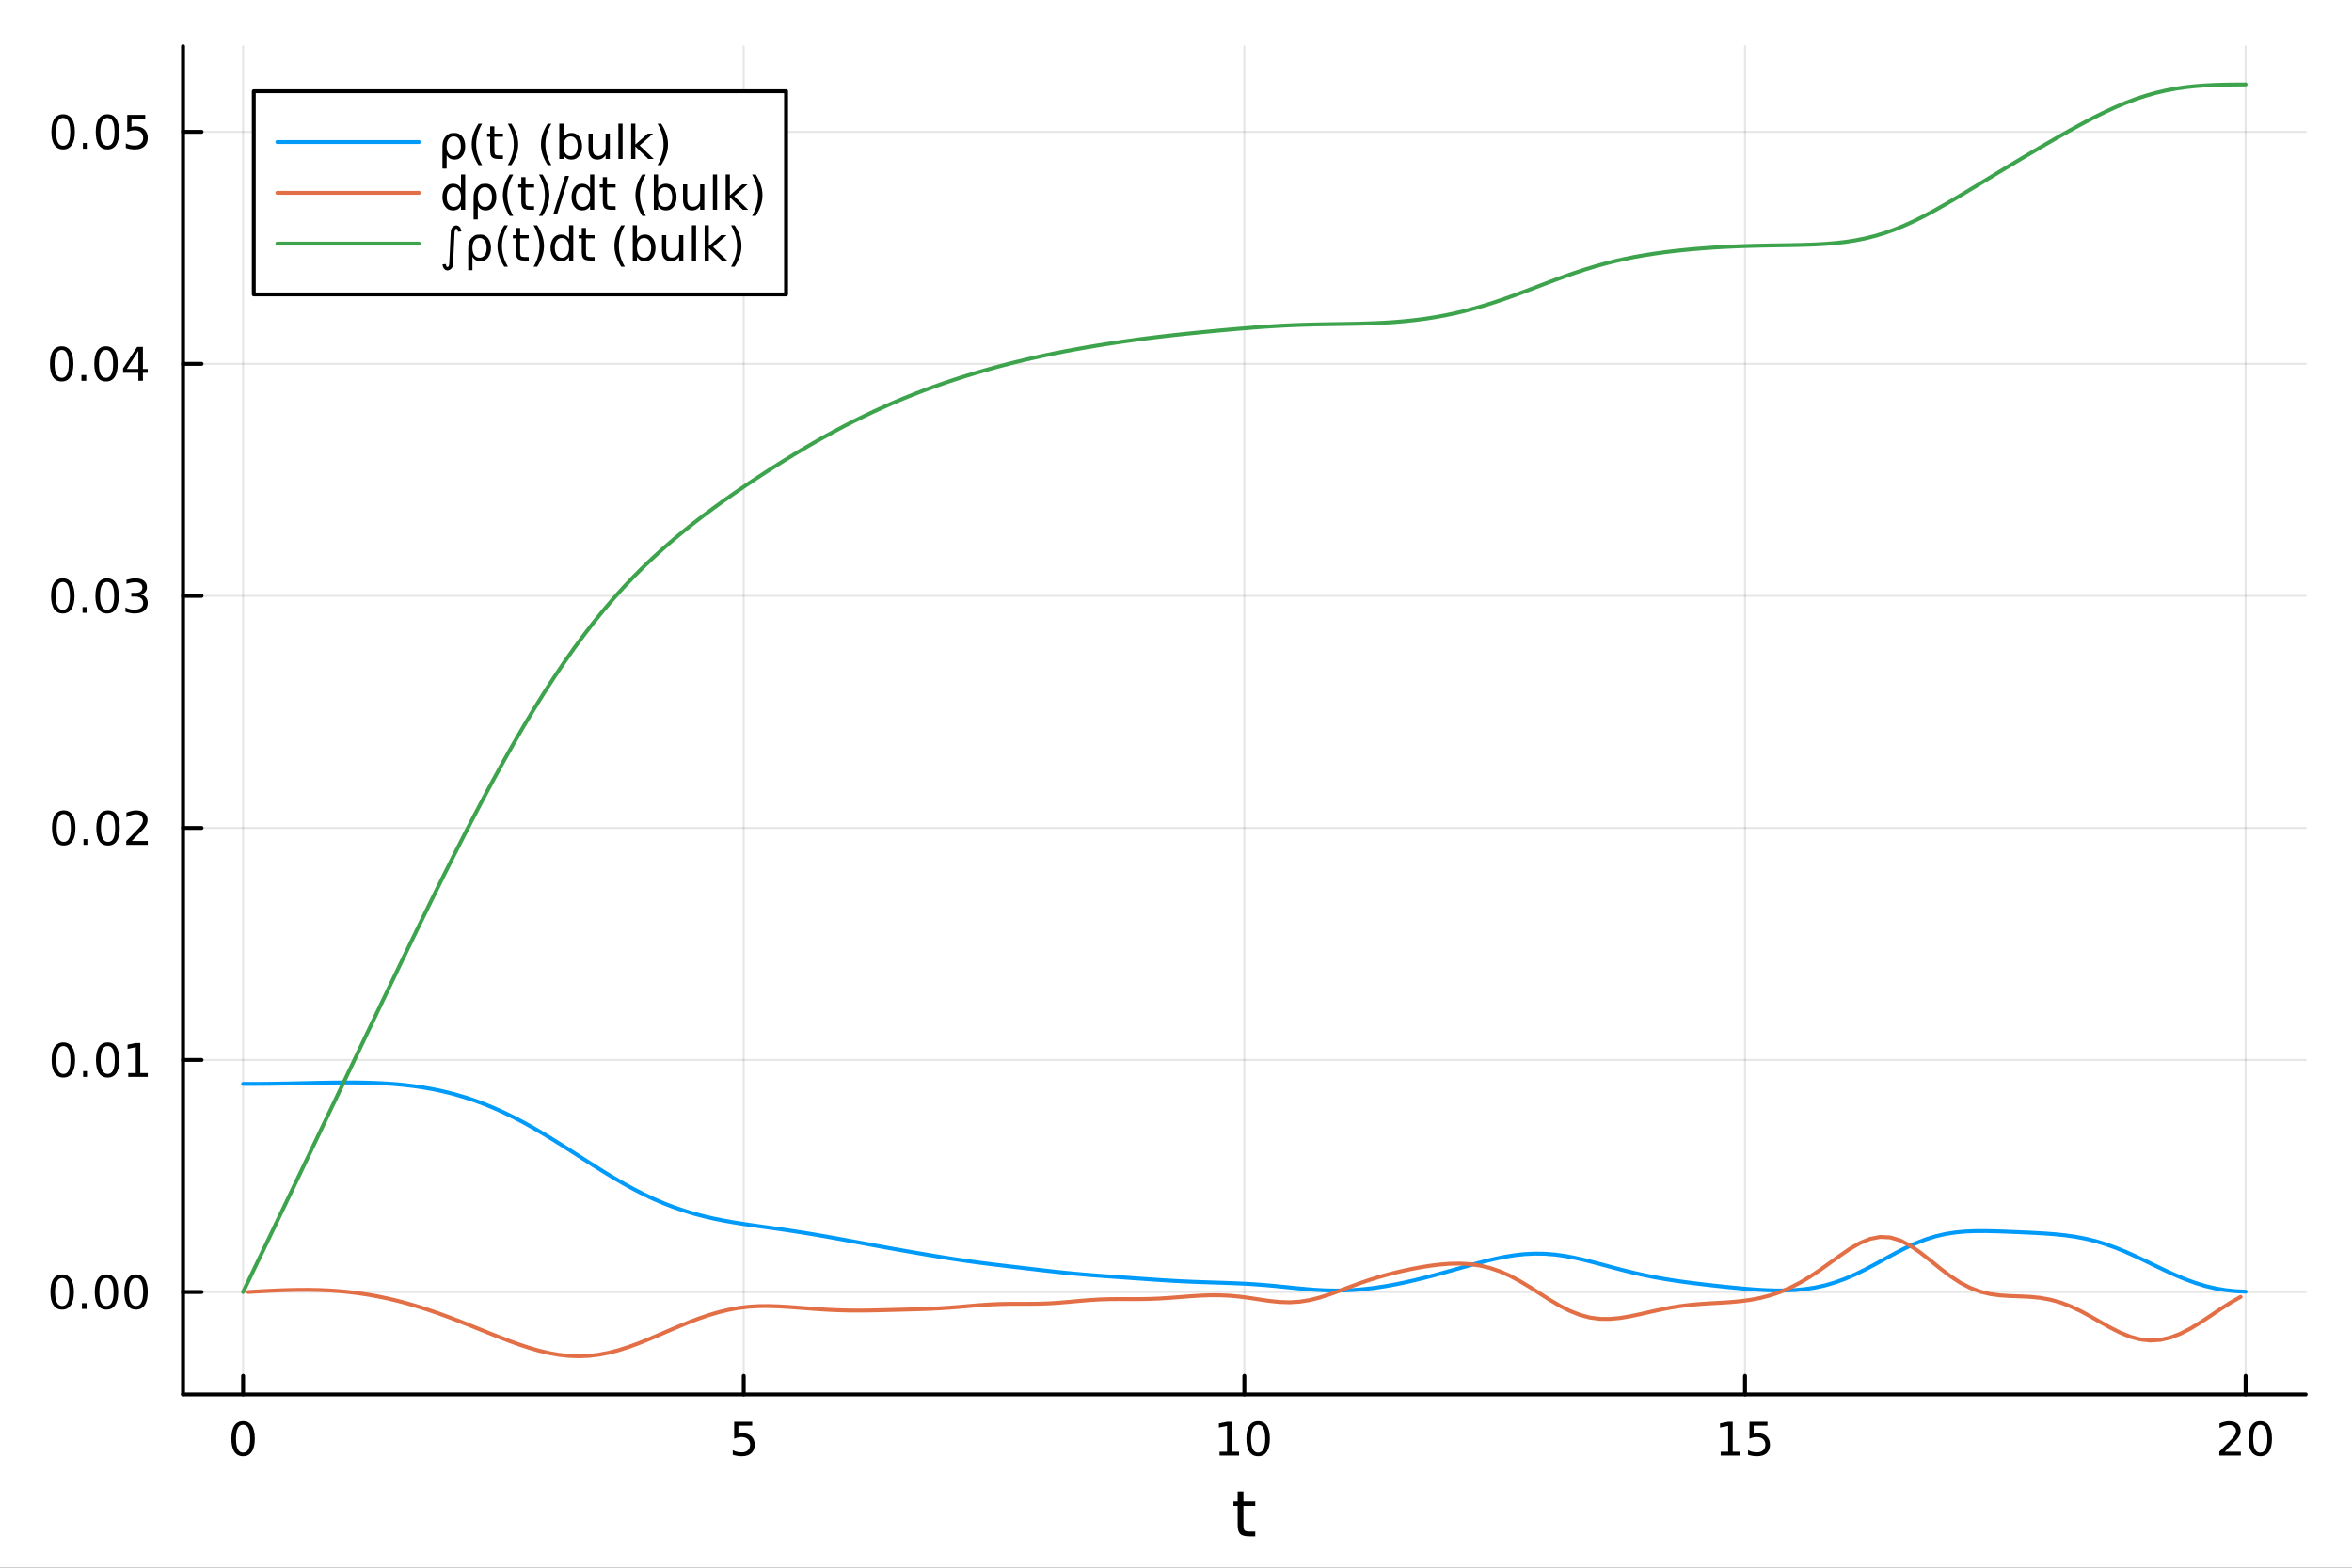 <?xml version="1.0" encoding="utf-8"?>
<svg xmlns="http://www.w3.org/2000/svg" xmlns:xlink="http://www.w3.org/1999/xlink" width="600" height="400" viewBox="0 0 2400 1600">
<rect x="0" y="0" width="2400" height="1600" fill="#333333" stroke="none"/>
<defs>
  <clipPath id="clip930">
    <rect x="0" y="0" width="2400" height="1600"/>
  </clipPath>
</defs>
<path clip-path="url(#clip930)" d="M0 1600 L2400 1600 L2400 0 L0 0  Z" fill="#ffffff" fill-rule="evenodd" fill-opacity="1"/>
<defs>
  <clipPath id="clip931">
    <rect x="480" y="0" width="1681" height="1600"/>
  </clipPath>
</defs>
<path clip-path="url(#clip930)" d="M186.76 1423.18 L2352.76 1423.18 L2352.76 47.244 L186.76 47.244  Z" fill="#ffffff" fill-rule="evenodd" fill-opacity="1"/>
<defs>
  <clipPath id="clip932">
    <rect x="186" y="47" width="2167" height="1377"/>
  </clipPath>
</defs>
<polyline clip-path="url(#clip932)" style="stroke:#000000; stroke-linecap:round; stroke-linejoin:round; stroke-width:2; stroke-opacity:0.1; fill:none" points="248.062,1423.18 248.062,47.244 "/>
<polyline clip-path="url(#clip932)" style="stroke:#000000; stroke-linecap:round; stroke-linejoin:round; stroke-width:2; stroke-opacity:0.1; fill:none" points="758.91,1423.18 758.91,47.244 "/>
<polyline clip-path="url(#clip932)" style="stroke:#000000; stroke-linecap:round; stroke-linejoin:round; stroke-width:2; stroke-opacity:0.1; fill:none" points="1269.76,1423.18 1269.76,47.244 "/>
<polyline clip-path="url(#clip932)" style="stroke:#000000; stroke-linecap:round; stroke-linejoin:round; stroke-width:2; stroke-opacity:0.1; fill:none" points="1780.61,1423.18 1780.61,47.244 "/>
<polyline clip-path="url(#clip932)" style="stroke:#000000; stroke-linecap:round; stroke-linejoin:round; stroke-width:2; stroke-opacity:0.1; fill:none" points="2291.45,1423.18 2291.45,47.244 "/>
<polyline clip-path="url(#clip932)" style="stroke:#000000; stroke-linecap:round; stroke-linejoin:round; stroke-width:2; stroke-opacity:0.1; fill:none" points="186.76,1318.62 2352.76,1318.62 "/>
<polyline clip-path="url(#clip932)" style="stroke:#000000; stroke-linecap:round; stroke-linejoin:round; stroke-width:2; stroke-opacity:0.1; fill:none" points="186.76,1081.8 2352.76,1081.8 "/>
<polyline clip-path="url(#clip932)" style="stroke:#000000; stroke-linecap:round; stroke-linejoin:round; stroke-width:2; stroke-opacity:0.1; fill:none" points="186.76,844.986 2352.76,844.986 "/>
<polyline clip-path="url(#clip932)" style="stroke:#000000; stroke-linecap:round; stroke-linejoin:round; stroke-width:2; stroke-opacity:0.1; fill:none" points="186.76,608.171 2352.76,608.171 "/>
<polyline clip-path="url(#clip932)" style="stroke:#000000; stroke-linecap:round; stroke-linejoin:round; stroke-width:2; stroke-opacity:0.1; fill:none" points="186.76,371.356 2352.76,371.356 "/>
<polyline clip-path="url(#clip932)" style="stroke:#000000; stroke-linecap:round; stroke-linejoin:round; stroke-width:2; stroke-opacity:0.1; fill:none" points="186.76,134.541 2352.76,134.541 "/>
<polyline clip-path="url(#clip930)" style="stroke:#000000; stroke-linecap:round; stroke-linejoin:round; stroke-width:4; stroke-opacity:1; fill:none" points="186.76,1423.18 2352.76,1423.18 "/>
<polyline clip-path="url(#clip930)" style="stroke:#000000; stroke-linecap:round; stroke-linejoin:round; stroke-width:4; stroke-opacity:1; fill:none" points="248.062,1423.18 248.062,1404.28 "/>
<polyline clip-path="url(#clip930)" style="stroke:#000000; stroke-linecap:round; stroke-linejoin:round; stroke-width:4; stroke-opacity:1; fill:none" points="758.91,1423.18 758.91,1404.28 "/>
<polyline clip-path="url(#clip930)" style="stroke:#000000; stroke-linecap:round; stroke-linejoin:round; stroke-width:4; stroke-opacity:1; fill:none" points="1269.76,1423.18 1269.76,1404.28 "/>
<polyline clip-path="url(#clip930)" style="stroke:#000000; stroke-linecap:round; stroke-linejoin:round; stroke-width:4; stroke-opacity:1; fill:none" points="1780.61,1423.18 1780.61,1404.28 "/>
<polyline clip-path="url(#clip930)" style="stroke:#000000; stroke-linecap:round; stroke-linejoin:round; stroke-width:4; stroke-opacity:1; fill:none" points="2291.45,1423.18 2291.45,1404.28 "/>
<path clip-path="url(#clip930)" d="M248.062 1454.1 Q244.451 1454.1 242.622 1457.66 Q240.817 1461.2 240.817 1468.33 Q240.817 1475.44 242.622 1479.01 Q244.451 1482.55 248.062 1482.55 Q251.696 1482.55 253.502 1479.01 Q255.33 1475.44 255.33 1468.33 Q255.33 1461.2 253.502 1457.66 Q251.696 1454.1 248.062 1454.1 M248.062 1450.39 Q253.872 1450.39 256.928 1455 Q260.006 1459.58 260.006 1468.33 Q260.006 1477.06 256.928 1481.67 Q253.872 1486.25 248.062 1486.25 Q242.252 1486.25 239.173 1481.67 Q236.117 1477.06 236.117 1468.33 Q236.117 1459.58 239.173 1455 Q242.252 1450.39 248.062 1450.39 Z" fill="#000000" fill-rule="nonzero" fill-opacity="1" /><path clip-path="url(#clip930)" d="M749.188 1451.02 L767.544 1451.02 L767.544 1454.96 L753.47 1454.96 L753.47 1463.43 Q754.489 1463.08 755.507 1462.92 Q756.526 1462.73 757.544 1462.73 Q763.331 1462.73 766.711 1465.9 Q770.09 1469.08 770.09 1474.49 Q770.09 1480.07 766.618 1483.17 Q763.146 1486.25 756.827 1486.25 Q754.651 1486.25 752.382 1485.88 Q750.137 1485.51 747.729 1484.77 L747.729 1480.07 Q749.813 1481.2 752.035 1481.76 Q754.257 1482.32 756.734 1482.32 Q760.739 1482.32 763.077 1480.21 Q765.415 1478.1 765.415 1474.49 Q765.415 1470.88 763.077 1468.77 Q760.739 1466.67 756.734 1466.67 Q754.859 1466.67 752.984 1467.08 Q751.132 1467.5 749.188 1468.38 L749.188 1451.02 Z" fill="#000000" fill-rule="nonzero" fill-opacity="1" /><path clip-path="url(#clip930)" d="M1244.45 1481.64 L1252.08 1481.64 L1252.08 1455.28 L1243.77 1456.95 L1243.77 1452.69 L1252.04 1451.02 L1256.71 1451.02 L1256.71 1481.64 L1264.35 1481.64 L1264.35 1485.58 L1244.45 1485.58 L1244.45 1481.64 Z" fill="#000000" fill-rule="nonzero" fill-opacity="1" /><path clip-path="url(#clip930)" d="M1283.8 1454.1 Q1280.19 1454.1 1278.36 1457.66 Q1276.55 1461.2 1276.55 1468.33 Q1276.55 1475.44 1278.36 1479.01 Q1280.19 1482.55 1283.8 1482.55 Q1287.43 1482.55 1289.24 1479.01 Q1291.07 1475.44 1291.07 1468.33 Q1291.07 1461.2 1289.24 1457.66 Q1287.43 1454.1 1283.8 1454.1 M1283.8 1450.39 Q1289.61 1450.39 1292.66 1455 Q1295.74 1459.58 1295.74 1468.33 Q1295.74 1477.06 1292.66 1481.67 Q1289.61 1486.25 1283.8 1486.25 Q1277.99 1486.25 1274.91 1481.67 Q1271.85 1477.06 1271.85 1468.33 Q1271.85 1459.58 1274.91 1455 Q1277.99 1450.39 1283.8 1450.39 Z" fill="#000000" fill-rule="nonzero" fill-opacity="1" /><path clip-path="url(#clip930)" d="M1755.79 1481.64 L1763.43 1481.64 L1763.43 1455.28 L1755.12 1456.95 L1755.12 1452.69 L1763.38 1451.02 L1768.06 1451.02 L1768.06 1481.64 L1775.7 1481.64 L1775.7 1485.58 L1755.79 1485.58 L1755.79 1481.64 Z" fill="#000000" fill-rule="nonzero" fill-opacity="1" /><path clip-path="url(#clip930)" d="M1785.19 1451.02 L1803.55 1451.02 L1803.55 1454.96 L1789.47 1454.96 L1789.47 1463.43 Q1790.49 1463.08 1791.51 1462.92 Q1792.53 1462.73 1793.55 1462.73 Q1799.33 1462.73 1802.71 1465.9 Q1806.09 1469.08 1806.09 1474.49 Q1806.09 1480.07 1802.62 1483.17 Q1799.15 1486.25 1792.83 1486.25 Q1790.65 1486.25 1788.38 1485.88 Q1786.14 1485.51 1783.73 1484.77 L1783.73 1480.07 Q1785.81 1481.2 1788.04 1481.76 Q1790.26 1482.32 1792.74 1482.32 Q1796.74 1482.32 1799.08 1480.21 Q1801.42 1478.1 1801.42 1474.49 Q1801.42 1470.88 1799.08 1468.77 Q1796.74 1466.67 1792.74 1466.67 Q1790.86 1466.67 1788.99 1467.08 Q1787.13 1467.5 1785.19 1468.38 L1785.19 1451.02 Z" fill="#000000" fill-rule="nonzero" fill-opacity="1" /><path clip-path="url(#clip930)" d="M2270.23 1481.64 L2286.55 1481.64 L2286.55 1485.58 L2264.6 1485.58 L2264.6 1481.64 Q2267.26 1478.89 2271.85 1474.26 Q2276.45 1469.61 2277.63 1468.27 Q2279.88 1465.74 2280.76 1464.01 Q2281.66 1462.25 2281.66 1460.56 Q2281.66 1457.8 2279.72 1456.07 Q2277.8 1454.33 2274.69 1454.33 Q2272.5 1454.33 2270.04 1455.09 Q2267.61 1455.86 2264.83 1457.41 L2264.83 1452.69 Q2267.66 1451.55 2270.11 1450.97 Q2272.57 1450.39 2274.6 1450.39 Q2279.97 1450.39 2283.17 1453.08 Q2286.36 1455.77 2286.36 1460.26 Q2286.36 1462.39 2285.55 1464.31 Q2284.76 1466.2 2282.66 1468.8 Q2282.08 1469.47 2278.98 1472.69 Q2275.88 1475.88 2270.23 1481.64 Z" fill="#000000" fill-rule="nonzero" fill-opacity="1" /><path clip-path="url(#clip930)" d="M2306.36 1454.1 Q2302.75 1454.1 2300.92 1457.66 Q2299.12 1461.2 2299.12 1468.33 Q2299.12 1475.44 2300.92 1479.01 Q2302.75 1482.55 2306.36 1482.55 Q2310 1482.55 2311.8 1479.01 Q2313.63 1475.44 2313.63 1468.33 Q2313.63 1461.2 2311.8 1457.66 Q2310 1454.1 2306.36 1454.1 M2306.36 1450.39 Q2312.17 1450.39 2315.23 1455 Q2318.31 1459.58 2318.31 1468.33 Q2318.31 1477.06 2315.23 1481.67 Q2312.17 1486.25 2306.36 1486.25 Q2300.55 1486.25 2297.47 1481.67 Q2294.42 1477.06 2294.42 1468.33 Q2294.42 1459.58 2297.47 1455 Q2300.55 1450.39 2306.36 1450.39 Z" fill="#000000" fill-rule="nonzero" fill-opacity="1" /><path clip-path="url(#clip930)" d="M1268.82 1522.27 L1268.82 1532.4 L1280.88 1532.4 L1280.88 1536.95 L1268.82 1536.95 L1268.82 1556.3 Q1268.82 1560.66 1270 1561.9 Q1271.21 1563.14 1274.87 1563.14 L1280.88 1563.14 L1280.88 1568.04 L1274.87 1568.04 Q1268.09 1568.04 1265.51 1565.53 Q1262.93 1562.98 1262.93 1556.3 L1262.93 1536.95 L1258.63 1536.95 L1258.63 1532.4 L1262.93 1532.4 L1262.93 1522.27 L1268.82 1522.27 Z" fill="#000000" fill-rule="nonzero" fill-opacity="1" /><polyline clip-path="url(#clip930)" style="stroke:#000000; stroke-linecap:round; stroke-linejoin:round; stroke-width:4; stroke-opacity:1; fill:none" points="186.76,1423.18 186.76,47.244 "/>
<polyline clip-path="url(#clip930)" style="stroke:#000000; stroke-linecap:round; stroke-linejoin:round; stroke-width:4; stroke-opacity:1; fill:none" points="186.76,1318.62 205.658,1318.62 "/>
<polyline clip-path="url(#clip930)" style="stroke:#000000; stroke-linecap:round; stroke-linejoin:round; stroke-width:4; stroke-opacity:1; fill:none" points="186.76,1081.8 205.658,1081.8 "/>
<polyline clip-path="url(#clip930)" style="stroke:#000000; stroke-linecap:round; stroke-linejoin:round; stroke-width:4; stroke-opacity:1; fill:none" points="186.76,844.986 205.658,844.986 "/>
<polyline clip-path="url(#clip930)" style="stroke:#000000; stroke-linecap:round; stroke-linejoin:round; stroke-width:4; stroke-opacity:1; fill:none" points="186.76,608.171 205.658,608.171 "/>
<polyline clip-path="url(#clip930)" style="stroke:#000000; stroke-linecap:round; stroke-linejoin:round; stroke-width:4; stroke-opacity:1; fill:none" points="186.76,371.356 205.658,371.356 "/>
<polyline clip-path="url(#clip930)" style="stroke:#000000; stroke-linecap:round; stroke-linejoin:round; stroke-width:4; stroke-opacity:1; fill:none" points="186.76,134.541 205.658,134.541 "/>
<path clip-path="url(#clip930)" d="M63.423 1304.41 Q59.812 1304.41 57.983 1307.98 Q56.177 1311.52 56.177 1318.65 Q56.177 1325.76 57.983 1329.32 Q59.812 1332.86 63.423 1332.86 Q67.057 1332.86 68.862 1329.32 Q70.691 1325.76 70.691 1318.65 Q70.691 1311.52 68.862 1307.98 Q67.057 1304.41 63.423 1304.41 M63.423 1300.71 Q69.233 1300.71 72.288 1305.32 Q75.367 1309.9 75.367 1318.65 Q75.367 1327.38 72.288 1331.98 Q69.233 1336.57 63.423 1336.57 Q57.612 1336.57 54.534 1331.98 Q51.478 1327.38 51.478 1318.65 Q51.478 1309.9 54.534 1305.32 Q57.612 1300.71 63.423 1300.71 Z" fill="#000000" fill-rule="nonzero" fill-opacity="1" /><path clip-path="url(#clip930)" d="M83.585 1330.02 L88.469 1330.02 L88.469 1335.9 L83.585 1335.9 L83.585 1330.02 Z" fill="#000000" fill-rule="nonzero" fill-opacity="1" /><path clip-path="url(#clip930)" d="M108.654 1304.41 Q105.043 1304.41 103.214 1307.98 Q101.409 1311.52 101.409 1318.65 Q101.409 1325.76 103.214 1329.32 Q105.043 1332.86 108.654 1332.86 Q112.288 1332.86 114.094 1329.32 Q115.922 1325.76 115.922 1318.65 Q115.922 1311.52 114.094 1307.98 Q112.288 1304.41 108.654 1304.41 M108.654 1300.71 Q114.464 1300.71 117.52 1305.32 Q120.598 1309.9 120.598 1318.65 Q120.598 1327.38 117.52 1331.98 Q114.464 1336.57 108.654 1336.57 Q102.844 1336.57 99.765 1331.98 Q96.71 1327.38 96.71 1318.65 Q96.71 1309.9 99.765 1305.32 Q102.844 1300.71 108.654 1300.71 Z" fill="#000000" fill-rule="nonzero" fill-opacity="1" /><path clip-path="url(#clip930)" d="M138.816 1304.41 Q135.205 1304.41 133.376 1307.98 Q131.57 1311.52 131.57 1318.65 Q131.57 1325.76 133.376 1329.32 Q135.205 1332.86 138.816 1332.86 Q142.45 1332.86 144.256 1329.32 Q146.084 1325.76 146.084 1318.65 Q146.084 1311.52 144.256 1307.98 Q142.45 1304.41 138.816 1304.41 M138.816 1300.71 Q144.626 1300.71 147.681 1305.32 Q150.76 1309.9 150.76 1318.65 Q150.76 1327.38 147.681 1331.98 Q144.626 1336.57 138.816 1336.57 Q133.006 1336.57 129.927 1331.98 Q126.871 1327.38 126.871 1318.65 Q126.871 1309.9 129.927 1305.32 Q133.006 1300.71 138.816 1300.71 Z" fill="#000000" fill-rule="nonzero" fill-opacity="1" /><path clip-path="url(#clip930)" d="M64.65 1067.6 Q61.038 1067.6 59.21 1071.16 Q57.404 1074.71 57.404 1081.84 Q57.404 1088.94 59.21 1092.51 Q61.038 1096.05 64.65 1096.05 Q68.284 1096.05 70.089 1092.51 Q71.918 1088.94 71.918 1081.84 Q71.918 1074.71 70.089 1071.16 Q68.284 1067.6 64.65 1067.6 M64.65 1063.9 Q70.46 1063.9 73.515 1068.5 Q76.594 1073.09 76.594 1081.84 Q76.594 1090.56 73.515 1095.17 Q70.46 1099.75 64.65 1099.75 Q58.839 1099.75 55.761 1095.17 Q52.705 1090.56 52.705 1081.84 Q52.705 1073.09 55.761 1068.5 Q58.839 1063.9 64.65 1063.9 Z" fill="#000000" fill-rule="nonzero" fill-opacity="1" /><path clip-path="url(#clip930)" d="M84.811 1093.2 L89.696 1093.2 L89.696 1099.08 L84.811 1099.08 L84.811 1093.2 Z" fill="#000000" fill-rule="nonzero" fill-opacity="1" /><path clip-path="url(#clip930)" d="M109.881 1067.6 Q106.27 1067.6 104.441 1071.16 Q102.635 1074.71 102.635 1081.84 Q102.635 1088.94 104.441 1092.51 Q106.27 1096.05 109.881 1096.05 Q113.515 1096.05 115.32 1092.51 Q117.149 1088.94 117.149 1081.84 Q117.149 1074.71 115.32 1071.16 Q113.515 1067.6 109.881 1067.6 M109.881 1063.9 Q115.691 1063.9 118.746 1068.5 Q121.825 1073.09 121.825 1081.84 Q121.825 1090.56 118.746 1095.17 Q115.691 1099.75 109.881 1099.75 Q104.071 1099.75 100.992 1095.17 Q97.936 1090.56 97.936 1081.84 Q97.936 1073.09 100.992 1068.5 Q104.071 1063.9 109.881 1063.9 Z" fill="#000000" fill-rule="nonzero" fill-opacity="1" /><path clip-path="url(#clip930)" d="M130.853 1095.15 L138.492 1095.15 L138.492 1068.78 L130.182 1070.45 L130.182 1066.19 L138.445 1064.52 L143.121 1064.52 L143.121 1095.15 L150.76 1095.15 L150.76 1099.08 L130.853 1099.08 L130.853 1095.15 Z" fill="#000000" fill-rule="nonzero" fill-opacity="1" /><path clip-path="url(#clip930)" d="M65.02 830.785 Q61.409 830.785 59.58 834.349 Q57.775 837.891 57.775 845.021 Q57.775 852.127 59.58 855.692 Q61.409 859.234 65.02 859.234 Q68.654 859.234 70.46 855.692 Q72.288 852.127 72.288 845.021 Q72.288 837.891 70.46 834.349 Q68.654 830.785 65.02 830.785 M65.02 827.081 Q70.83 827.081 73.885 831.687 Q76.964 836.271 76.964 845.021 Q76.964 853.748 73.885 858.354 Q70.83 862.937 65.02 862.937 Q59.21 862.937 56.131 858.354 Q53.075 853.748 53.075 845.021 Q53.075 836.271 56.131 831.687 Q59.21 827.081 65.02 827.081 Z" fill="#000000" fill-rule="nonzero" fill-opacity="1" /><path clip-path="url(#clip930)" d="M85.182 856.386 L90.066 856.386 L90.066 862.266 L85.182 862.266 L85.182 856.386 Z" fill="#000000" fill-rule="nonzero" fill-opacity="1" /><path clip-path="url(#clip930)" d="M110.251 830.785 Q106.64 830.785 104.811 834.349 Q103.006 837.891 103.006 845.021 Q103.006 852.127 104.811 855.692 Q106.64 859.234 110.251 859.234 Q113.885 859.234 115.691 855.692 Q117.52 852.127 117.52 845.021 Q117.52 837.891 115.691 834.349 Q113.885 830.785 110.251 830.785 M110.251 827.081 Q116.061 827.081 119.117 831.687 Q122.195 836.271 122.195 845.021 Q122.195 853.748 119.117 858.354 Q116.061 862.937 110.251 862.937 Q104.441 862.937 101.362 858.354 Q98.307 853.748 98.307 845.021 Q98.307 836.271 101.362 831.687 Q104.441 827.081 110.251 827.081 Z" fill="#000000" fill-rule="nonzero" fill-opacity="1" /><path clip-path="url(#clip930)" d="M134.441 858.331 L150.76 858.331 L150.76 862.266 L128.816 862.266 L128.816 858.331 Q131.478 855.576 136.061 850.947 Q140.668 846.294 141.848 844.951 Q144.093 842.428 144.973 840.692 Q145.876 838.933 145.876 837.243 Q145.876 834.488 143.931 832.752 Q142.01 831.016 138.908 831.016 Q136.709 831.016 134.256 831.78 Q131.825 832.544 129.047 834.095 L129.047 829.373 Q131.871 828.238 134.325 827.66 Q136.779 827.081 138.816 827.081 Q144.186 827.081 147.38 829.766 Q150.575 832.451 150.575 836.942 Q150.575 839.072 149.765 840.993 Q148.978 842.891 146.871 845.484 Q146.293 846.155 143.191 849.373 Q140.089 852.567 134.441 858.331 Z" fill="#000000" fill-rule="nonzero" fill-opacity="1" /><path clip-path="url(#clip930)" d="M64.071 593.97 Q60.46 593.97 58.631 597.535 Q56.825 601.076 56.825 608.206 Q56.825 615.312 58.631 618.877 Q60.46 622.419 64.071 622.419 Q67.705 622.419 69.51 618.877 Q71.339 615.312 71.339 608.206 Q71.339 601.076 69.51 597.535 Q67.705 593.97 64.071 593.97 M64.071 590.266 Q69.881 590.266 72.936 594.873 Q76.015 599.456 76.015 608.206 Q76.015 616.933 72.936 621.539 Q69.881 626.122 64.071 626.122 Q58.261 626.122 55.182 621.539 Q52.126 616.933 52.126 608.206 Q52.126 599.456 55.182 594.873 Q58.261 590.266 64.071 590.266 Z" fill="#000000" fill-rule="nonzero" fill-opacity="1" /><path clip-path="url(#clip930)" d="M84.233 619.571 L89.117 619.571 L89.117 625.451 L84.233 625.451 L84.233 619.571 Z" fill="#000000" fill-rule="nonzero" fill-opacity="1" /><path clip-path="url(#clip930)" d="M109.302 593.97 Q105.691 593.97 103.862 597.535 Q102.057 601.076 102.057 608.206 Q102.057 615.312 103.862 618.877 Q105.691 622.419 109.302 622.419 Q112.936 622.419 114.742 618.877 Q116.57 615.312 116.57 608.206 Q116.57 601.076 114.742 597.535 Q112.936 593.97 109.302 593.97 M109.302 590.266 Q115.112 590.266 118.168 594.873 Q121.246 599.456 121.246 608.206 Q121.246 616.933 118.168 621.539 Q115.112 626.122 109.302 626.122 Q103.492 626.122 100.413 621.539 Q97.358 616.933 97.358 608.206 Q97.358 599.456 100.413 594.873 Q103.492 590.266 109.302 590.266 Z" fill="#000000" fill-rule="nonzero" fill-opacity="1" /><path clip-path="url(#clip930)" d="M143.631 606.817 Q146.987 607.534 148.862 609.803 Q150.76 612.071 150.76 615.405 Q150.76 620.521 147.242 623.321 Q143.723 626.122 137.242 626.122 Q135.066 626.122 132.751 625.683 Q130.459 625.266 128.006 624.409 L128.006 619.896 Q129.95 621.03 132.265 621.608 Q134.58 622.187 137.103 622.187 Q141.501 622.187 143.793 620.451 Q146.107 618.715 146.107 615.405 Q146.107 612.349 143.955 610.636 Q141.825 608.9 138.006 608.9 L133.978 608.9 L133.978 605.058 L138.191 605.058 Q141.64 605.058 143.468 603.692 Q145.297 602.303 145.297 599.71 Q145.297 597.048 143.399 595.636 Q141.524 594.201 138.006 594.201 Q136.084 594.201 133.885 594.618 Q131.686 595.035 129.047 595.914 L129.047 591.748 Q131.709 591.007 134.024 590.636 Q136.362 590.266 138.422 590.266 Q143.746 590.266 146.848 592.697 Q149.95 595.104 149.95 599.224 Q149.95 602.095 148.306 604.085 Q146.663 606.053 143.631 606.817 Z" fill="#000000" fill-rule="nonzero" fill-opacity="1" /><path clip-path="url(#clip930)" d="M62.937 357.155 Q59.325 357.155 57.497 360.72 Q55.691 364.261 55.691 371.391 Q55.691 378.497 57.497 382.062 Q59.325 385.604 62.937 385.604 Q66.571 385.604 68.376 382.062 Q70.205 378.497 70.205 371.391 Q70.205 364.261 68.376 360.72 Q66.571 357.155 62.937 357.155 M62.937 353.451 Q68.747 353.451 71.802 358.058 Q74.881 362.641 74.881 371.391 Q74.881 380.118 71.802 384.724 Q68.747 389.307 62.937 389.307 Q57.126 389.307 54.048 384.724 Q50.992 380.118 50.992 371.391 Q50.992 362.641 54.048 358.058 Q57.126 353.451 62.937 353.451 Z" fill="#000000" fill-rule="nonzero" fill-opacity="1" /><path clip-path="url(#clip930)" d="M83.098 382.757 L87.983 382.757 L87.983 388.636 L83.098 388.636 L83.098 382.757 Z" fill="#000000" fill-rule="nonzero" fill-opacity="1" /><path clip-path="url(#clip930)" d="M108.168 357.155 Q104.557 357.155 102.728 360.72 Q100.922 364.261 100.922 371.391 Q100.922 378.497 102.728 382.062 Q104.557 385.604 108.168 385.604 Q111.802 385.604 113.608 382.062 Q115.436 378.497 115.436 371.391 Q115.436 364.261 113.608 360.72 Q111.802 357.155 108.168 357.155 M108.168 353.451 Q113.978 353.451 117.033 358.058 Q120.112 362.641 120.112 371.391 Q120.112 380.118 117.033 384.724 Q113.978 389.307 108.168 389.307 Q102.358 389.307 99.279 384.724 Q96.223 380.118 96.223 371.391 Q96.223 362.641 99.279 358.058 Q102.358 353.451 108.168 353.451 Z" fill="#000000" fill-rule="nonzero" fill-opacity="1" /><path clip-path="url(#clip930)" d="M141.177 358.15 L129.371 376.599 L141.177 376.599 L141.177 358.15 M139.95 354.076 L145.83 354.076 L145.83 376.599 L150.76 376.599 L150.76 380.488 L145.83 380.488 L145.83 388.636 L141.177 388.636 L141.177 380.488 L125.575 380.488 L125.575 375.974 L139.95 354.076 Z" fill="#000000" fill-rule="nonzero" fill-opacity="1" /><path clip-path="url(#clip930)" d="M64.418 120.34 Q60.807 120.34 58.978 123.905 Q57.173 127.446 57.173 134.576 Q57.173 141.682 58.978 145.247 Q60.807 148.789 64.418 148.789 Q68.052 148.789 69.858 145.247 Q71.686 141.682 71.686 134.576 Q71.686 127.446 69.858 123.905 Q68.052 120.34 64.418 120.34 M64.418 116.636 Q70.228 116.636 73.284 121.243 Q76.362 125.826 76.362 134.576 Q76.362 143.303 73.284 147.909 Q70.228 152.492 64.418 152.492 Q58.608 152.492 55.529 147.909 Q52.474 143.303 52.474 134.576 Q52.474 125.826 55.529 121.243 Q58.608 116.636 64.418 116.636 Z" fill="#000000" fill-rule="nonzero" fill-opacity="1" /><path clip-path="url(#clip930)" d="M84.58 145.942 L89.464 145.942 L89.464 151.821 L84.58 151.821 L84.58 145.942 Z" fill="#000000" fill-rule="nonzero" fill-opacity="1" /><path clip-path="url(#clip930)" d="M109.649 120.34 Q106.038 120.34 104.209 123.905 Q102.404 127.446 102.404 134.576 Q102.404 141.682 104.209 145.247 Q106.038 148.789 109.649 148.789 Q113.283 148.789 115.089 145.247 Q116.918 141.682 116.918 134.576 Q116.918 127.446 115.089 123.905 Q113.283 120.34 109.649 120.34 M109.649 116.636 Q115.459 116.636 118.515 121.243 Q121.594 125.826 121.594 134.576 Q121.594 143.303 118.515 147.909 Q115.459 152.492 109.649 152.492 Q103.839 152.492 100.76 147.909 Q97.705 143.303 97.705 134.576 Q97.705 125.826 100.76 121.243 Q103.839 116.636 109.649 116.636 Z" fill="#000000" fill-rule="nonzero" fill-opacity="1" /><path clip-path="url(#clip930)" d="M129.857 117.261 L148.214 117.261 L148.214 121.196 L134.14 121.196 L134.14 129.668 Q135.158 129.321 136.177 129.159 Q137.195 128.974 138.214 128.974 Q144.001 128.974 147.38 132.145 Q150.76 135.317 150.76 140.733 Q150.76 146.312 147.288 149.414 Q143.816 152.492 137.496 152.492 Q135.32 152.492 133.052 152.122 Q130.807 151.752 128.399 151.011 L128.399 146.312 Q130.482 147.446 132.705 148.002 Q134.927 148.557 137.404 148.557 Q141.408 148.557 143.746 146.451 Q146.084 144.344 146.084 140.733 Q146.084 137.122 143.746 135.016 Q141.408 132.909 137.404 132.909 Q135.529 132.909 133.654 133.326 Q131.802 133.743 129.857 134.622 L129.857 117.261 Z" fill="#000000" fill-rule="nonzero" fill-opacity="1" /><polyline clip-path="url(#clip932)" style="stroke:#009af9; stroke-linecap:round; stroke-linejoin:round; stroke-width:4; stroke-opacity:1; fill:none" points="248.062,1106.21 258.279,1106.21 268.496,1106.15 278.713,1106.04 288.93,1105.88 299.147,1105.68 309.364,1105.46 319.581,1105.24 329.798,1105.03 340.015,1104.87 350.231,1104.77 360.448,1104.77 370.665,1104.89 380.882,1105.17 391.099,1105.63 401.316,1106.3 411.533,1107.22 421.75,1108.42 431.967,1109.91 442.184,1111.74 452.401,1113.92 462.618,1116.47 472.835,1119.41 483.052,1122.75 493.269,1126.5 503.486,1130.67 513.703,1135.24 523.92,1140.21 534.137,1145.55 544.354,1151.22 554.571,1157.2 564.788,1163.43 575.005,1169.83 585.222,1176.36 595.439,1182.92 605.656,1189.44 615.872,1195.84 626.089,1202.05 636.306,1207.99 646.523,1213.61 656.74,1218.85 666.957,1223.68 677.174,1228.08 687.391,1232.03 697.608,1235.55 707.825,1238.65 718.042,1241.36 728.259,1243.72 738.476,1245.78 748.693,1247.59 758.91,1249.22 769.127,1250.72 779.344,1252.17 789.561,1253.6 799.778,1255.07 809.995,1256.6 820.212,1258.2 830.429,1259.88 840.646,1261.64 850.863,1263.45 861.08,1265.31 871.297,1267.2 881.513,1269.09 891.73,1270.98 901.947,1272.84 912.164,1274.68 922.381,1276.49 932.598,1278.28 942.815,1280.03 953.032,1281.75 963.249,1283.42 973.466,1285.03 983.683,1286.55 993.9,1287.98 1004.12,1289.33 1014.33,1290.61 1024.55,1291.84 1034.77,1293.05 1044.98,1294.25 1055.2,1295.46 1065.42,1296.65 1075.64,1297.81 1085.85,1298.9 1096.07,1299.91 1106.29,1300.82 1116.5,1301.65 1126.72,1302.41 1136.94,1303.14 1147.15,1303.86 1157.37,1304.59 1167.59,1305.31 1177.81,1306.02 1188.02,1306.69 1198.24,1307.29 1208.46,1307.81 1218.67,1308.26 1228.89,1308.63 1239.11,1308.97 1249.32,1309.3 1259.54,1309.68 1269.76,1310.15 1279.97,1310.76 1290.19,1311.52 1300.41,1312.43 1310.63,1313.45 1320.84,1314.5 1331.06,1315.49 1341.28,1316.32 1351.49,1316.9 1361.71,1317.14 1371.93,1317.02 1382.14,1316.51 1392.36,1315.63 1402.58,1314.4 1412.8,1312.85 1423.01,1311.02 1433.23,1308.94 1443.45,1306.63 1453.66,1304.12 1463.88,1301.45 1474.1,1298.65 1484.31,1295.78 1494.53,1292.88 1504.75,1290.03 1514.97,1287.33 1525.18,1284.88 1535.4,1282.76 1545.62,1281.1 1555.83,1279.98 1566.05,1279.48 1576.27,1279.62 1586.48,1280.42 1596.7,1281.83 1606.92,1283.75 1617.13,1286.09 1627.35,1288.69 1637.57,1291.43 1647.79,1294.18 1658,1296.84 1668.22,1299.33 1678.44,1301.6 1688.65,1303.63 1698.87,1305.44 1709.09,1307.05 1719.3,1308.49 1729.52,1309.81 1739.74,1311.04 1749.96,1312.2 1760.17,1313.3 1770.39,1314.33 1780.61,1315.28 1790.82,1316.09 1801.04,1316.7 1811.26,1317.05 1821.47,1317.06 1831.69,1316.63 1841.91,1315.67 1852.12,1314.11 1862.34,1311.86 1872.56,1308.87 1882.78,1305.15 1892.99,1300.74 1903.21,1295.73 1913.43,1290.31 1923.64,1284.69 1933.86,1279.13 1944.08,1273.86 1954.29,1269.13 1964.51,1265.11 1974.73,1261.88 1984.95,1259.48 1995.16,1257.86 2005.38,1256.91 2015.6,1256.49 2025.81,1256.46 2036.03,1256.67 2046.25,1257.02 2056.46,1257.43 2066.68,1257.88 2076.9,1258.37 2087.11,1258.97 2097.33,1259.75 2107.55,1260.82 2117.77,1262.27 2127.98,1264.21 2138.2,1266.69 2148.42,1269.77 2158.63,1273.41 2168.85,1277.57 2179.07,1282.15 2189.28,1286.99 2199.5,1291.95 2209.72,1296.83 2219.94,1301.48 2230.15,1305.73 2240.37,1309.46 2250.59,1312.56 2260.8,1314.98 2271.02,1316.72 2281.24,1317.8 2291.45,1318.29 "/>
<polyline clip-path="url(#clip932)" style="stroke:#e26f46; stroke-linecap:round; stroke-linejoin:round; stroke-width:4; stroke-opacity:1; fill:none" points="253.17,1318.62 263.387,1318.03 273.604,1317.47 283.821,1317 294.038,1316.64 304.255,1316.42 314.472,1316.39 324.689,1316.57 334.906,1316.98 345.123,1317.65 355.34,1318.6 365.557,1319.84 375.774,1321.37 385.991,1323.22 396.208,1325.37 406.425,1327.82 416.642,1330.56 426.859,1333.59 437.076,1336.87 447.293,1340.39 457.51,1344.12 467.727,1348.02 477.944,1352.05 488.16,1356.15 498.377,1360.27 508.594,1364.34 518.811,1368.28 529.028,1372 539.245,1375.4 549.462,1378.39 559.679,1380.85 569.896,1382.7 580.113,1383.85 590.33,1384.24 600.547,1383.84 610.764,1382.65 620.981,1380.7 631.198,1378.04 641.415,1374.78 651.632,1371.03 661.849,1366.91 672.066,1362.57 682.283,1358.15 692.5,1353.79 702.717,1349.62 712.934,1345.73 723.151,1342.23 733.368,1339.21 743.585,1336.74 753.801,1334.88 764.018,1333.66 774.235,1333.04 784.452,1332.96 794.669,1333.29 804.886,1333.89 815.103,1334.64 825.32,1335.43 835.537,1336.17 845.754,1336.78 855.971,1337.23 866.188,1337.49 876.405,1337.55 886.622,1337.46 896.839,1337.26 907.056,1337 917.273,1336.73 927.49,1336.46 937.707,1336.17 947.924,1335.8 958.141,1335.31 968.358,1334.65 978.575,1333.84 988.792,1332.95 999.009,1332.09 1009.23,1331.39 1019.44,1330.92 1029.66,1330.71 1039.88,1330.68 1050.09,1330.68 1060.31,1330.56 1070.53,1330.2 1080.74,1329.55 1090.96,1328.68 1101.18,1327.73 1111.4,1326.88 1121.61,1326.26 1131.83,1325.92 1142.05,1325.83 1152.26,1325.87 1162.48,1325.86 1172.7,1325.69 1182.91,1325.28 1193.13,1324.64 1203.35,1323.85 1213.56,1323.05 1223.78,1322.37 1234,1321.97 1244.22,1321.95 1254.43,1322.4 1264.65,1323.33 1274.87,1324.68 1285.08,1326.24 1295.3,1327.72 1305.52,1328.79 1315.73,1329.14 1325.95,1328.53 1336.17,1326.91 1346.39,1324.36 1356.6,1321.09 1366.82,1317.39 1377.04,1313.54 1387.25,1309.78 1397.47,1306.29 1407.69,1303.13 1417.9,1300.31 1428.12,1297.79 1438.34,1295.55 1448.55,1293.58 1458.77,1291.91 1468.99,1290.63 1479.21,1289.83 1489.42,1289.63 1499.64,1290.19 1509.86,1291.61 1520.07,1294.03 1530.29,1297.49 1540.51,1301.99 1550.72,1307.42 1560.94,1313.56 1571.16,1320.09 1581.38,1326.6 1591.59,1332.66 1601.81,1337.88 1612.03,1341.94 1622.24,1344.67 1632.46,1346.03 1642.68,1346.13 1652.89,1345.18 1663.11,1343.47 1673.33,1341.31 1683.54,1338.97 1693.76,1336.71 1703.98,1334.7 1714.2,1333.05 1724.41,1331.79 1734.63,1330.87 1744.85,1330.2 1755.06,1329.63 1765.28,1328.98 1775.5,1328.06 1785.71,1326.71 1795.93,1324.77 1806.15,1322.12 1816.37,1318.66 1826.58,1314.32 1836.8,1309.07 1847.02,1302.96 1857.23,1296.11 1867.45,1288.79 1877.67,1281.39 1887.88,1274.45 1898.1,1268.58 1908.32,1264.41 1918.54,1262.43 1928.75,1262.95 1938.97,1266 1949.19,1271.31 1959.4,1278.33 1969.62,1286.37 1979.84,1294.63 1990.05,1302.4 2000.27,1309.11 2010.49,1314.44 2020.7,1318.28 2030.92,1320.73 2041.14,1322.09 2051.36,1322.73 2061.57,1323.08 2071.79,1323.58 2082.01,1324.6 2092.22,1326.44 2102.44,1329.27 2112.66,1333.15 2122.87,1337.97 2133.09,1343.49 2143.31,1349.34 2153.53,1355.08 2163.74,1360.23 2173.96,1364.35 2184.18,1367.07 2194.39,1368.16 2204.61,1367.49 2214.83,1365.1 2225.04,1361.13 2235.26,1355.85 2245.48,1349.62 2255.69,1342.84 2265.91,1335.96 2276.13,1329.42 2286.35,1323.6 "/>
<polyline clip-path="url(#clip932)" style="stroke:#3da44d; stroke-linecap:round; stroke-linejoin:round; stroke-width:4; stroke-opacity:1; fill:none" points="248.062,1318.62 258.279,1297.38 268.496,1276.13 278.713,1254.88 288.93,1233.61 299.147,1212.33 309.364,1191.02 319.581,1169.7 329.798,1148.35 340.015,1126.98 350.231,1105.6 360.448,1084.22 370.665,1062.84 380.882,1041.48 391.099,1020.16 401.316,998.893 411.533,977.708 421.75,956.628 431.967,935.683 442.184,914.904 452.401,894.325 462.618,873.983 472.835,853.915 483.052,834.161 493.269,814.762 503.486,795.759 513.703,777.193 523.92,759.104 534.137,741.53 544.354,724.507 554.571,708.067 564.788,692.237 575.005,677.038 585.222,662.486 595.439,648.588 605.656,635.344 615.872,622.747 626.089,610.78 636.306,599.421 646.523,588.64 656.74,578.401 666.957,568.666 677.174,559.393 687.391,550.537 697.608,542.054 707.825,533.902 718.042,526.041 728.259,518.434 738.476,511.047 748.693,503.855 758.91,496.834 769.127,489.969 779.344,483.252 789.561,476.679 799.778,470.251 809.995,463.973 820.212,457.851 830.429,451.893 840.646,446.108 850.863,440.501 861.08,435.077 871.297,429.841 881.513,424.795 891.73,419.937 901.947,415.266 912.164,410.781 922.381,406.478 932.598,402.355 942.815,398.409 953.032,394.637 963.249,391.034 973.466,387.595 983.683,384.312 993.9,381.177 1004.12,378.181 1014.33,375.316 1024.55,372.577 1034.77,369.959 1044.98,367.463 1055.2,365.087 1065.42,362.831 1075.64,360.692 1085.85,358.667 1096.07,356.746 1106.29,354.921 1116.5,353.183 1126.72,351.524 1136.94,349.94 1147.15,348.429 1157.37,346.99 1167.59,345.623 1177.81,344.328 1188.02,343.102 1198.24,341.94 1208.46,340.833 1218.67,339.775 1228.89,338.758 1239.11,337.776 1249.32,336.828 1259.54,335.916 1269.76,335.046 1279.97,334.229 1290.19,333.482 1300.41,332.817 1310.63,332.25 1320.84,331.785 1331.06,331.423 1341.28,331.152 1351.49,330.952 1361.71,330.792 1371.93,330.639 1382.14,330.454 1392.36,330.199 1402.58,329.839 1412.8,329.34 1423.01,328.672 1433.23,327.808 1443.45,326.724 1453.66,325.4 1463.88,323.818 1474.1,321.961 1484.31,319.821 1494.53,317.392 1504.75,314.676 1514.97,311.683 1525.18,308.432 1535.4,304.953 1545.62,301.284 1555.83,297.477 1566.05,293.588 1576.27,289.681 1586.48,285.822 1596.7,282.073 1606.92,278.49 1617.13,275.121 1627.35,271.998 1637.57,269.143 1647.79,266.562 1658,264.252 1668.22,262.199 1678.44,260.383 1688.65,258.783 1698.87,257.375 1709.09,256.138 1719.3,255.054 1729.52,254.107 1739.74,253.288 1749.96,252.588 1760.17,252.001 1770.39,251.521 1780.61,251.14 1790.82,250.847 1801.04,250.625 1811.26,250.451 1821.47,250.295 1831.69,250.118 1841.91,249.871 1852.12,249.498 1862.34,248.935 1872.56,248.11 1882.78,246.95 1892.99,245.383 1903.21,243.345 1913.43,240.785 1923.64,237.674 1933.86,234.003 1944.08,229.791 1954.29,225.079 1964.51,219.93 1974.73,214.418 1984.95,208.624 1995.16,202.63 2005.38,196.507 2015.6,190.315 2025.81,184.101 2036.03,177.896 2046.25,171.719 2056.46,165.579 2066.68,159.483 2076.9,153.434 2087.11,147.439 2097.33,141.514 2107.55,135.681 2117.77,129.974 2127.98,124.436 2138.2,119.12 2148.42,114.081 2158.63,109.379 2168.85,105.066 2179.07,101.191 2189.28,97.786 2199.5,94.872 2209.72,92.449 2219.94,90.504 2230.15,89.003 2240.37,87.901 2250.59,87.14 2260.8,86.655 2271.02,86.379 2281.24,86.243 2291.45,86.186 "/>
<path clip-path="url(#clip930)" d="M258.96 300.469 L802.109 300.469 L802.109 93.109 L258.96 93.109  Z" fill="#ffffff" fill-rule="evenodd" fill-opacity="1"/>
<polyline clip-path="url(#clip930)" style="stroke:#000000; stroke-linecap:round; stroke-linejoin:round; stroke-width:4; stroke-opacity:1; fill:none" points="258.96,300.469 802.109,300.469 802.109,93.109 258.96,93.109 258.96,300.469 "/>
<polyline clip-path="url(#clip930)" style="stroke:#009af9; stroke-linecap:round; stroke-linejoin:round; stroke-width:4; stroke-opacity:1; fill:none" points="283.027,144.949 427.426,144.949 "/>
<path clip-path="url(#clip930)" d="M453.576 140.932 Q454.988 138.571 458.484 136.488 Q459.849 135.678 464.062 135.678 Q468.785 135.678 471.724 139.428 Q474.687 143.178 474.687 149.289 Q474.687 155.4 471.724 159.15 Q468.785 162.9 464.062 162.9 Q461.215 162.9 459.155 161.789 Q457.118 160.655 455.775 158.34 L455.775 172.09 L451.493 172.09 L451.493 149.52 Q451.493 144.173 453.576 140.932 M470.266 149.289 Q470.266 144.59 468.322 141.928 Q466.4 139.243 463.021 139.243 Q459.641 139.243 457.697 141.928 Q455.775 144.59 455.775 149.289 Q455.775 153.988 457.697 156.673 Q459.641 159.335 463.021 159.335 Q466.4 159.335 468.322 156.673 Q470.266 153.988 470.266 149.289 Z" fill="#000000" fill-rule="nonzero" fill-opacity="1" /><path clip-path="url(#clip930)" d="M491.979 126.257 Q488.877 131.581 487.372 136.789 Q485.868 141.997 485.868 147.344 Q485.868 152.692 487.372 157.946 Q488.9 163.178 491.979 168.479 L488.275 168.479 Q484.803 163.039 483.067 157.784 Q481.354 152.53 481.354 147.344 Q481.354 142.182 483.067 136.951 Q484.78 131.72 488.275 126.257 L491.979 126.257 Z" fill="#000000" fill-rule="nonzero" fill-opacity="1" /><path clip-path="url(#clip930)" d="M504.456 128.942 L504.456 136.303 L513.229 136.303 L513.229 139.613 L504.456 139.613 L504.456 153.687 Q504.456 156.858 505.312 157.761 Q506.192 158.664 508.854 158.664 L513.229 158.664 L513.229 162.229 L508.854 162.229 Q503.923 162.229 502.048 160.4 Q500.173 158.548 500.173 153.687 L500.173 139.613 L497.048 139.613 L497.048 136.303 L500.173 136.303 L500.173 128.942 L504.456 128.942 Z" fill="#000000" fill-rule="nonzero" fill-opacity="1" /><path clip-path="url(#clip930)" d="M518.159 126.257 L521.863 126.257 Q525.335 131.72 527.048 136.951 Q528.784 142.182 528.784 147.344 Q528.784 152.53 527.048 157.784 Q525.335 163.039 521.863 168.479 L518.159 168.479 Q521.238 163.178 522.743 157.946 Q524.27 152.692 524.27 147.344 Q524.27 141.997 522.743 136.789 Q521.238 131.581 518.159 126.257 Z" fill="#000000" fill-rule="nonzero" fill-opacity="1" /><path clip-path="url(#clip930)" d="M562.627 126.257 Q559.525 131.581 558.02 136.789 Q556.516 141.997 556.516 147.344 Q556.516 152.692 558.02 157.946 Q559.548 163.178 562.627 168.479 L558.923 168.479 Q555.451 163.039 553.715 157.784 Q552.002 152.53 552.002 147.344 Q552.002 142.182 553.715 136.951 Q555.428 131.72 558.923 126.257 L562.627 126.257 Z" fill="#000000" fill-rule="nonzero" fill-opacity="1" /><path clip-path="url(#clip930)" d="M589.501 149.289 Q589.501 144.59 587.557 141.928 Q585.636 139.243 582.256 139.243 Q578.877 139.243 576.932 141.928 Q575.011 144.59 575.011 149.289 Q575.011 153.988 576.932 156.673 Q578.877 159.335 582.256 159.335 Q585.636 159.335 587.557 156.673 Q589.501 153.988 589.501 149.289 M575.011 140.238 Q576.353 137.923 578.39 136.812 Q580.451 135.678 583.298 135.678 Q588.02 135.678 590.96 139.428 Q593.923 143.178 593.923 149.289 Q593.923 155.4 590.96 159.15 Q588.02 162.9 583.298 162.9 Q580.451 162.9 578.39 161.789 Q576.353 160.655 575.011 158.34 L575.011 162.229 L570.728 162.229 L570.728 126.21 L575.011 126.21 L575.011 140.238 Z" fill="#000000" fill-rule="nonzero" fill-opacity="1" /><path clip-path="url(#clip930)" d="M600.543 151.997 L600.543 136.303 L604.802 136.303 L604.802 151.835 Q604.802 155.516 606.237 157.368 Q607.673 159.196 610.543 159.196 Q613.992 159.196 615.983 156.997 Q617.997 154.798 617.997 151.002 L617.997 136.303 L622.256 136.303 L622.256 162.229 L617.997 162.229 L617.997 158.247 Q616.446 160.608 614.386 161.766 Q612.349 162.9 609.64 162.9 Q605.173 162.9 602.858 160.122 Q600.543 157.344 600.543 151.997 M611.261 135.678 L611.261 135.678 Z" fill="#000000" fill-rule="nonzero" fill-opacity="1" /><path clip-path="url(#clip930)" d="M631.029 126.21 L635.288 126.21 L635.288 162.229 L631.029 162.229 L631.029 126.21 Z" fill="#000000" fill-rule="nonzero" fill-opacity="1" /><path clip-path="url(#clip930)" d="M644.038 126.21 L648.321 126.21 L648.321 147.483 L661.029 136.303 L666.469 136.303 L652.719 148.432 L667.047 162.229 L661.492 162.229 L648.321 149.567 L648.321 162.229 L644.038 162.229 L644.038 126.21 Z" fill="#000000" fill-rule="nonzero" fill-opacity="1" /><path clip-path="url(#clip930)" d="M670.982 126.257 L674.686 126.257 Q678.158 131.72 679.871 136.951 Q681.607 142.182 681.607 147.344 Q681.607 152.53 679.871 157.784 Q678.158 163.039 674.686 168.479 L670.982 168.479 Q674.061 163.178 675.566 157.946 Q677.094 152.692 677.094 147.344 Q677.094 141.997 675.566 136.789 Q674.061 131.581 670.982 126.257 Z" fill="#000000" fill-rule="nonzero" fill-opacity="1" /><polyline clip-path="url(#clip930)" style="stroke:#e26f46; stroke-linecap:round; stroke-linejoin:round; stroke-width:4; stroke-opacity:1; fill:none" points="283.027,196.789 427.426,196.789 "/>
<path clip-path="url(#clip930)" d="M470.405 192.078 L470.405 178.05 L474.664 178.05 L474.664 214.069 L470.405 214.069 L470.405 210.18 Q469.062 212.495 467.002 213.629 Q464.965 214.74 462.095 214.74 Q457.396 214.74 454.433 210.99 Q451.493 207.24 451.493 201.129 Q451.493 195.018 454.433 191.268 Q457.396 187.518 462.095 187.518 Q464.965 187.518 467.002 188.652 Q469.062 189.763 470.405 192.078 M455.891 201.129 Q455.891 205.828 457.812 208.513 Q459.757 211.175 463.136 211.175 Q466.516 211.175 468.46 208.513 Q470.405 205.828 470.405 201.129 Q470.405 196.43 468.46 193.768 Q466.516 191.083 463.136 191.083 Q459.757 191.083 457.812 193.768 Q455.891 196.43 455.891 201.129 Z" fill="#000000" fill-rule="nonzero" fill-opacity="1" /><path clip-path="url(#clip930)" d="M485.358 192.772 Q486.771 190.411 490.266 188.328 Q491.632 187.518 495.845 187.518 Q500.567 187.518 503.507 191.268 Q506.469 195.018 506.469 201.129 Q506.469 207.24 503.507 210.99 Q500.567 214.74 495.845 214.74 Q492.997 214.74 490.937 213.629 Q488.9 212.495 487.558 210.18 L487.558 223.93 L483.275 223.93 L483.275 201.36 Q483.275 196.013 485.358 192.772 M502.048 201.129 Q502.048 196.43 500.104 193.768 Q498.182 191.083 494.803 191.083 Q491.423 191.083 489.479 193.768 Q487.558 196.43 487.558 201.129 Q487.558 205.828 489.479 208.513 Q491.423 211.175 494.803 211.175 Q498.182 211.175 500.104 208.513 Q502.048 205.828 502.048 201.129 Z" fill="#000000" fill-rule="nonzero" fill-opacity="1" /><path clip-path="url(#clip930)" d="M523.761 178.097 Q520.659 183.421 519.155 188.629 Q517.65 193.837 517.65 199.184 Q517.65 204.532 519.155 209.786 Q520.682 215.018 523.761 220.319 L520.057 220.319 Q516.585 214.879 514.849 209.624 Q513.136 204.37 513.136 199.184 Q513.136 194.022 514.849 188.791 Q516.562 183.56 520.057 178.097 L523.761 178.097 Z" fill="#000000" fill-rule="nonzero" fill-opacity="1" /><path clip-path="url(#clip930)" d="M536.238 180.782 L536.238 188.143 L545.011 188.143 L545.011 191.453 L536.238 191.453 L536.238 205.527 Q536.238 208.698 537.094 209.601 Q537.974 210.504 540.636 210.504 L545.011 210.504 L545.011 214.069 L540.636 214.069 Q535.705 214.069 533.83 212.24 Q531.955 210.388 531.955 205.527 L531.955 191.453 L528.83 191.453 L528.83 188.143 L531.955 188.143 L531.955 180.782 L536.238 180.782 Z" fill="#000000" fill-rule="nonzero" fill-opacity="1" /><path clip-path="url(#clip930)" d="M549.941 178.097 L553.645 178.097 Q557.117 183.56 558.83 188.791 Q560.566 194.022 560.566 199.184 Q560.566 204.37 558.83 209.624 Q557.117 214.879 553.645 220.319 L549.941 220.319 Q553.02 215.018 554.525 209.786 Q556.053 204.532 556.053 199.184 Q556.053 193.837 554.525 188.629 Q553.02 183.421 549.941 178.097 Z" fill="#000000" fill-rule="nonzero" fill-opacity="1" /><path clip-path="url(#clip930)" d="M576.677 179.509 L580.613 179.509 L568.576 218.467 L564.64 218.467 L576.677 179.509 Z" fill="#000000" fill-rule="nonzero" fill-opacity="1" /><path clip-path="url(#clip930)" d="M602.14 192.078 L602.14 178.05 L606.4 178.05 L606.4 214.069 L602.14 214.069 L602.14 210.18 Q600.798 212.495 598.738 213.629 Q596.7 214.74 593.83 214.74 Q589.131 214.74 586.168 210.99 Q583.228 207.24 583.228 201.129 Q583.228 195.018 586.168 191.268 Q589.131 187.518 593.83 187.518 Q596.7 187.518 598.738 188.652 Q600.798 189.763 602.14 192.078 M587.626 201.129 Q587.626 205.828 589.548 208.513 Q591.492 211.175 594.872 211.175 Q598.251 211.175 600.196 208.513 Q602.14 205.828 602.14 201.129 Q602.14 196.43 600.196 193.768 Q598.251 191.083 594.872 191.083 Q591.492 191.083 589.548 193.768 Q587.626 196.43 587.626 201.129 Z" fill="#000000" fill-rule="nonzero" fill-opacity="1" /><path clip-path="url(#clip930)" d="M619.386 180.782 L619.386 188.143 L628.159 188.143 L628.159 191.453 L619.386 191.453 L619.386 205.527 Q619.386 208.698 620.242 209.601 Q621.122 210.504 623.784 210.504 L628.159 210.504 L628.159 214.069 L623.784 214.069 Q618.853 214.069 616.978 212.24 Q615.103 210.388 615.103 205.527 L615.103 191.453 L611.978 191.453 L611.978 188.143 L615.103 188.143 L615.103 180.782 L619.386 180.782 Z" fill="#000000" fill-rule="nonzero" fill-opacity="1" /><path clip-path="url(#clip930)" d="M659.061 178.097 Q655.959 183.421 654.455 188.629 Q652.95 193.837 652.95 199.184 Q652.95 204.532 654.455 209.786 Q655.983 215.018 659.061 220.319 L655.358 220.319 Q651.885 214.879 650.149 209.624 Q648.436 204.37 648.436 199.184 Q648.436 194.022 650.149 188.791 Q651.862 183.56 655.358 178.097 L659.061 178.097 Z" fill="#000000" fill-rule="nonzero" fill-opacity="1" /><path clip-path="url(#clip930)" d="M685.936 201.129 Q685.936 196.43 683.992 193.768 Q682.07 191.083 678.691 191.083 Q675.311 191.083 673.367 193.768 Q671.445 196.43 671.445 201.129 Q671.445 205.828 673.367 208.513 Q675.311 211.175 678.691 211.175 Q682.07 211.175 683.992 208.513 Q685.936 205.828 685.936 201.129 M671.445 192.078 Q672.788 189.763 674.825 188.652 Q676.885 187.518 679.732 187.518 Q684.455 187.518 687.394 191.268 Q690.357 195.018 690.357 201.129 Q690.357 207.24 687.394 210.99 Q684.455 214.74 679.732 214.74 Q676.885 214.74 674.825 213.629 Q672.788 212.495 671.445 210.18 L671.445 214.069 L667.163 214.069 L667.163 178.05 L671.445 178.05 L671.445 192.078 Z" fill="#000000" fill-rule="nonzero" fill-opacity="1" /><path clip-path="url(#clip930)" d="M696.978 203.837 L696.978 188.143 L701.237 188.143 L701.237 203.675 Q701.237 207.356 702.672 209.208 Q704.107 211.036 706.978 211.036 Q710.427 211.036 712.417 208.837 Q714.431 206.638 714.431 202.842 L714.431 188.143 L718.691 188.143 L718.691 214.069 L714.431 214.069 L714.431 210.087 Q712.88 212.448 710.82 213.606 Q708.783 214.74 706.075 214.74 Q701.607 214.74 699.293 211.962 Q696.978 209.184 696.978 203.837 M707.695 187.518 L707.695 187.518 Z" fill="#000000" fill-rule="nonzero" fill-opacity="1" /><path clip-path="url(#clip930)" d="M727.464 178.05 L731.723 178.05 L731.723 214.069 L727.464 214.069 L727.464 178.05 Z" fill="#000000" fill-rule="nonzero" fill-opacity="1" /><path clip-path="url(#clip930)" d="M740.473 178.05 L744.755 178.05 L744.755 199.323 L757.464 188.143 L762.903 188.143 L749.153 200.272 L763.482 214.069 L757.926 214.069 L744.755 201.407 L744.755 214.069 L740.473 214.069 L740.473 178.05 Z" fill="#000000" fill-rule="nonzero" fill-opacity="1" /><path clip-path="url(#clip930)" d="M767.417 178.097 L771.121 178.097 Q774.593 183.56 776.306 188.791 Q778.042 194.022 778.042 199.184 Q778.042 204.37 776.306 209.624 Q774.593 214.879 771.121 220.319 L767.417 220.319 Q770.496 215.018 772 209.786 Q773.528 204.532 773.528 199.184 Q773.528 193.837 772 188.629 Q770.496 183.421 767.417 178.097 Z" fill="#000000" fill-rule="nonzero" fill-opacity="1" /><polyline clip-path="url(#clip930)" style="stroke:#3da44d; stroke-linecap:round; stroke-linejoin:round; stroke-width:4; stroke-opacity:1; fill:none" points="283.027,248.629 427.426,248.629 "/>
<path clip-path="url(#clip930)" d="M459.965 236.974 Q460.15 233.108 462.025 231.58 Q463.9 230.029 465.636 230.029 Q467.396 230.029 468.854 231.488 Q470.312 232.923 470.775 236.163 L467.349 236.511 Q466.956 233.501 465.636 233.501 Q463.993 233.501 463.808 237.552 L462.303 269.034 Q462.118 272.899 460.243 274.427 Q458.368 275.978 456.609 275.978 Q454.873 275.978 453.414 274.52 Q451.956 273.085 451.493 269.844 L454.919 269.497 Q455.312 272.506 456.632 272.506 Q458.275 272.506 458.46 268.455 L459.965 236.974 Z" fill="#000000" fill-rule="nonzero" fill-opacity="1" /><path clip-path="url(#clip930)" d="M479.872 244.612 Q481.284 242.251 484.78 240.168 Q486.146 239.358 490.358 239.358 Q495.081 239.358 498.02 243.108 Q500.983 246.858 500.983 252.969 Q500.983 259.08 498.02 262.83 Q495.081 266.58 490.358 266.58 Q487.511 266.58 485.451 265.469 Q483.414 264.335 482.071 262.02 L482.071 275.77 L477.789 275.77 L477.789 253.2 Q477.789 247.853 479.872 244.612 M496.562 252.969 Q496.562 248.27 494.618 245.608 Q492.696 242.923 489.317 242.923 Q485.937 242.923 483.993 245.608 Q482.071 248.27 482.071 252.969 Q482.071 257.668 483.993 260.353 Q485.937 263.015 489.317 263.015 Q492.696 263.015 494.618 260.353 Q496.562 257.668 496.562 252.969 Z" fill="#000000" fill-rule="nonzero" fill-opacity="1" /><path clip-path="url(#clip930)" d="M518.275 229.937 Q515.173 235.261 513.669 240.469 Q512.164 245.677 512.164 251.024 Q512.164 256.372 513.669 261.626 Q515.196 266.858 518.275 272.159 L514.571 272.159 Q511.099 266.719 509.363 261.464 Q507.65 256.21 507.65 251.024 Q507.65 245.862 509.363 240.631 Q511.076 235.4 514.571 229.937 L518.275 229.937 Z" fill="#000000" fill-rule="nonzero" fill-opacity="1" /><path clip-path="url(#clip930)" d="M530.752 232.622 L530.752 239.983 L539.525 239.983 L539.525 243.293 L530.752 243.293 L530.752 257.367 Q530.752 260.538 531.608 261.441 Q532.488 262.344 535.15 262.344 L539.525 262.344 L539.525 265.909 L535.15 265.909 Q530.219 265.909 528.344 264.08 Q526.469 262.228 526.469 257.367 L526.469 243.293 L523.344 243.293 L523.344 239.983 L526.469 239.983 L526.469 232.622 L530.752 232.622 Z" fill="#000000" fill-rule="nonzero" fill-opacity="1" /><path clip-path="url(#clip930)" d="M544.455 229.937 L548.159 229.937 Q551.631 235.4 553.344 240.631 Q555.08 245.862 555.08 251.024 Q555.08 256.21 553.344 261.464 Q551.631 266.719 548.159 272.159 L544.455 272.159 Q547.534 266.858 549.039 261.626 Q550.566 256.372 550.566 251.024 Q550.566 245.677 549.039 240.469 Q547.534 235.261 544.455 229.937 Z" fill="#000000" fill-rule="nonzero" fill-opacity="1" /><path clip-path="url(#clip930)" d="M580.682 243.918 L580.682 229.89 L584.941 229.89 L584.941 265.909 L580.682 265.909 L580.682 262.02 Q579.339 264.335 577.279 265.469 Q575.242 266.58 572.372 266.58 Q567.673 266.58 564.71 262.83 Q561.77 259.08 561.77 252.969 Q561.77 246.858 564.71 243.108 Q567.673 239.358 572.372 239.358 Q575.242 239.358 577.279 240.492 Q579.339 241.603 580.682 243.918 M566.168 252.969 Q566.168 257.668 568.09 260.353 Q570.034 263.015 573.414 263.015 Q576.793 263.015 578.738 260.353 Q580.682 257.668 580.682 252.969 Q580.682 248.27 578.738 245.608 Q576.793 242.923 573.414 242.923 Q570.034 242.923 568.09 245.608 Q566.168 248.27 566.168 252.969 Z" fill="#000000" fill-rule="nonzero" fill-opacity="1" /><path clip-path="url(#clip930)" d="M597.927 232.622 L597.927 239.983 L606.7 239.983 L606.7 243.293 L597.927 243.293 L597.927 257.367 Q597.927 260.538 598.784 261.441 Q599.663 262.344 602.325 262.344 L606.7 262.344 L606.7 265.909 L602.325 265.909 Q597.395 265.909 595.52 264.08 Q593.645 262.228 593.645 257.367 L593.645 243.293 L590.52 243.293 L590.52 239.983 L593.645 239.983 L593.645 232.622 L597.927 232.622 Z" fill="#000000" fill-rule="nonzero" fill-opacity="1" /><path clip-path="url(#clip930)" d="M637.603 229.937 Q634.501 235.261 632.997 240.469 Q631.492 245.677 631.492 251.024 Q631.492 256.372 632.997 261.626 Q634.524 266.858 637.603 272.159 L633.899 272.159 Q630.427 266.719 628.691 261.464 Q626.978 256.21 626.978 251.024 Q626.978 245.862 628.691 240.631 Q630.404 235.4 633.899 229.937 L637.603 229.937 Z" fill="#000000" fill-rule="nonzero" fill-opacity="1" /><path clip-path="url(#clip930)" d="M664.478 252.969 Q664.478 248.27 662.533 245.608 Q660.612 242.923 657.233 242.923 Q653.853 242.923 651.909 245.608 Q649.987 248.27 649.987 252.969 Q649.987 257.668 651.909 260.353 Q653.853 263.015 657.233 263.015 Q660.612 263.015 662.533 260.353 Q664.478 257.668 664.478 252.969 M649.987 243.918 Q651.33 241.603 653.367 240.492 Q655.427 239.358 658.274 239.358 Q662.996 239.358 665.936 243.108 Q668.899 246.858 668.899 252.969 Q668.899 259.08 665.936 262.83 Q662.996 266.58 658.274 266.58 Q655.427 266.58 653.367 265.469 Q651.33 264.335 649.987 262.02 L649.987 265.909 L645.705 265.909 L645.705 229.89 L649.987 229.89 L649.987 243.918 Z" fill="#000000" fill-rule="nonzero" fill-opacity="1" /><path clip-path="url(#clip930)" d="M675.52 255.677 L675.52 239.983 L679.779 239.983 L679.779 255.515 Q679.779 259.196 681.214 261.048 Q682.649 262.876 685.519 262.876 Q688.969 262.876 690.959 260.677 Q692.973 258.478 692.973 254.682 L692.973 239.983 L697.232 239.983 L697.232 265.909 L692.973 265.909 L692.973 261.927 Q691.422 264.288 689.362 265.446 Q687.325 266.58 684.617 266.58 Q680.149 266.58 677.834 263.802 Q675.52 261.024 675.52 255.677 M686.237 239.358 L686.237 239.358 Z" fill="#000000" fill-rule="nonzero" fill-opacity="1" /><path clip-path="url(#clip930)" d="M706.005 229.89 L710.265 229.89 L710.265 265.909 L706.005 265.909 L706.005 229.89 Z" fill="#000000" fill-rule="nonzero" fill-opacity="1" /><path clip-path="url(#clip930)" d="M719.015 229.89 L723.297 229.89 L723.297 251.163 L736.005 239.983 L741.445 239.983 L727.695 252.112 L742.024 265.909 L736.468 265.909 L723.297 253.247 L723.297 265.909 L719.015 265.909 L719.015 229.89 Z" fill="#000000" fill-rule="nonzero" fill-opacity="1" /><path clip-path="url(#clip930)" d="M745.959 229.937 L749.663 229.937 Q753.135 235.4 754.848 240.631 Q756.584 245.862 756.584 251.024 Q756.584 256.21 754.848 261.464 Q753.135 266.719 749.663 272.159 L745.959 272.159 Q749.038 266.858 750.542 261.626 Q752.07 256.372 752.07 251.024 Q752.07 245.677 750.542 240.469 Q749.038 235.261 745.959 229.937 Z" fill="#000000" fill-rule="nonzero" fill-opacity="1" /></svg>
